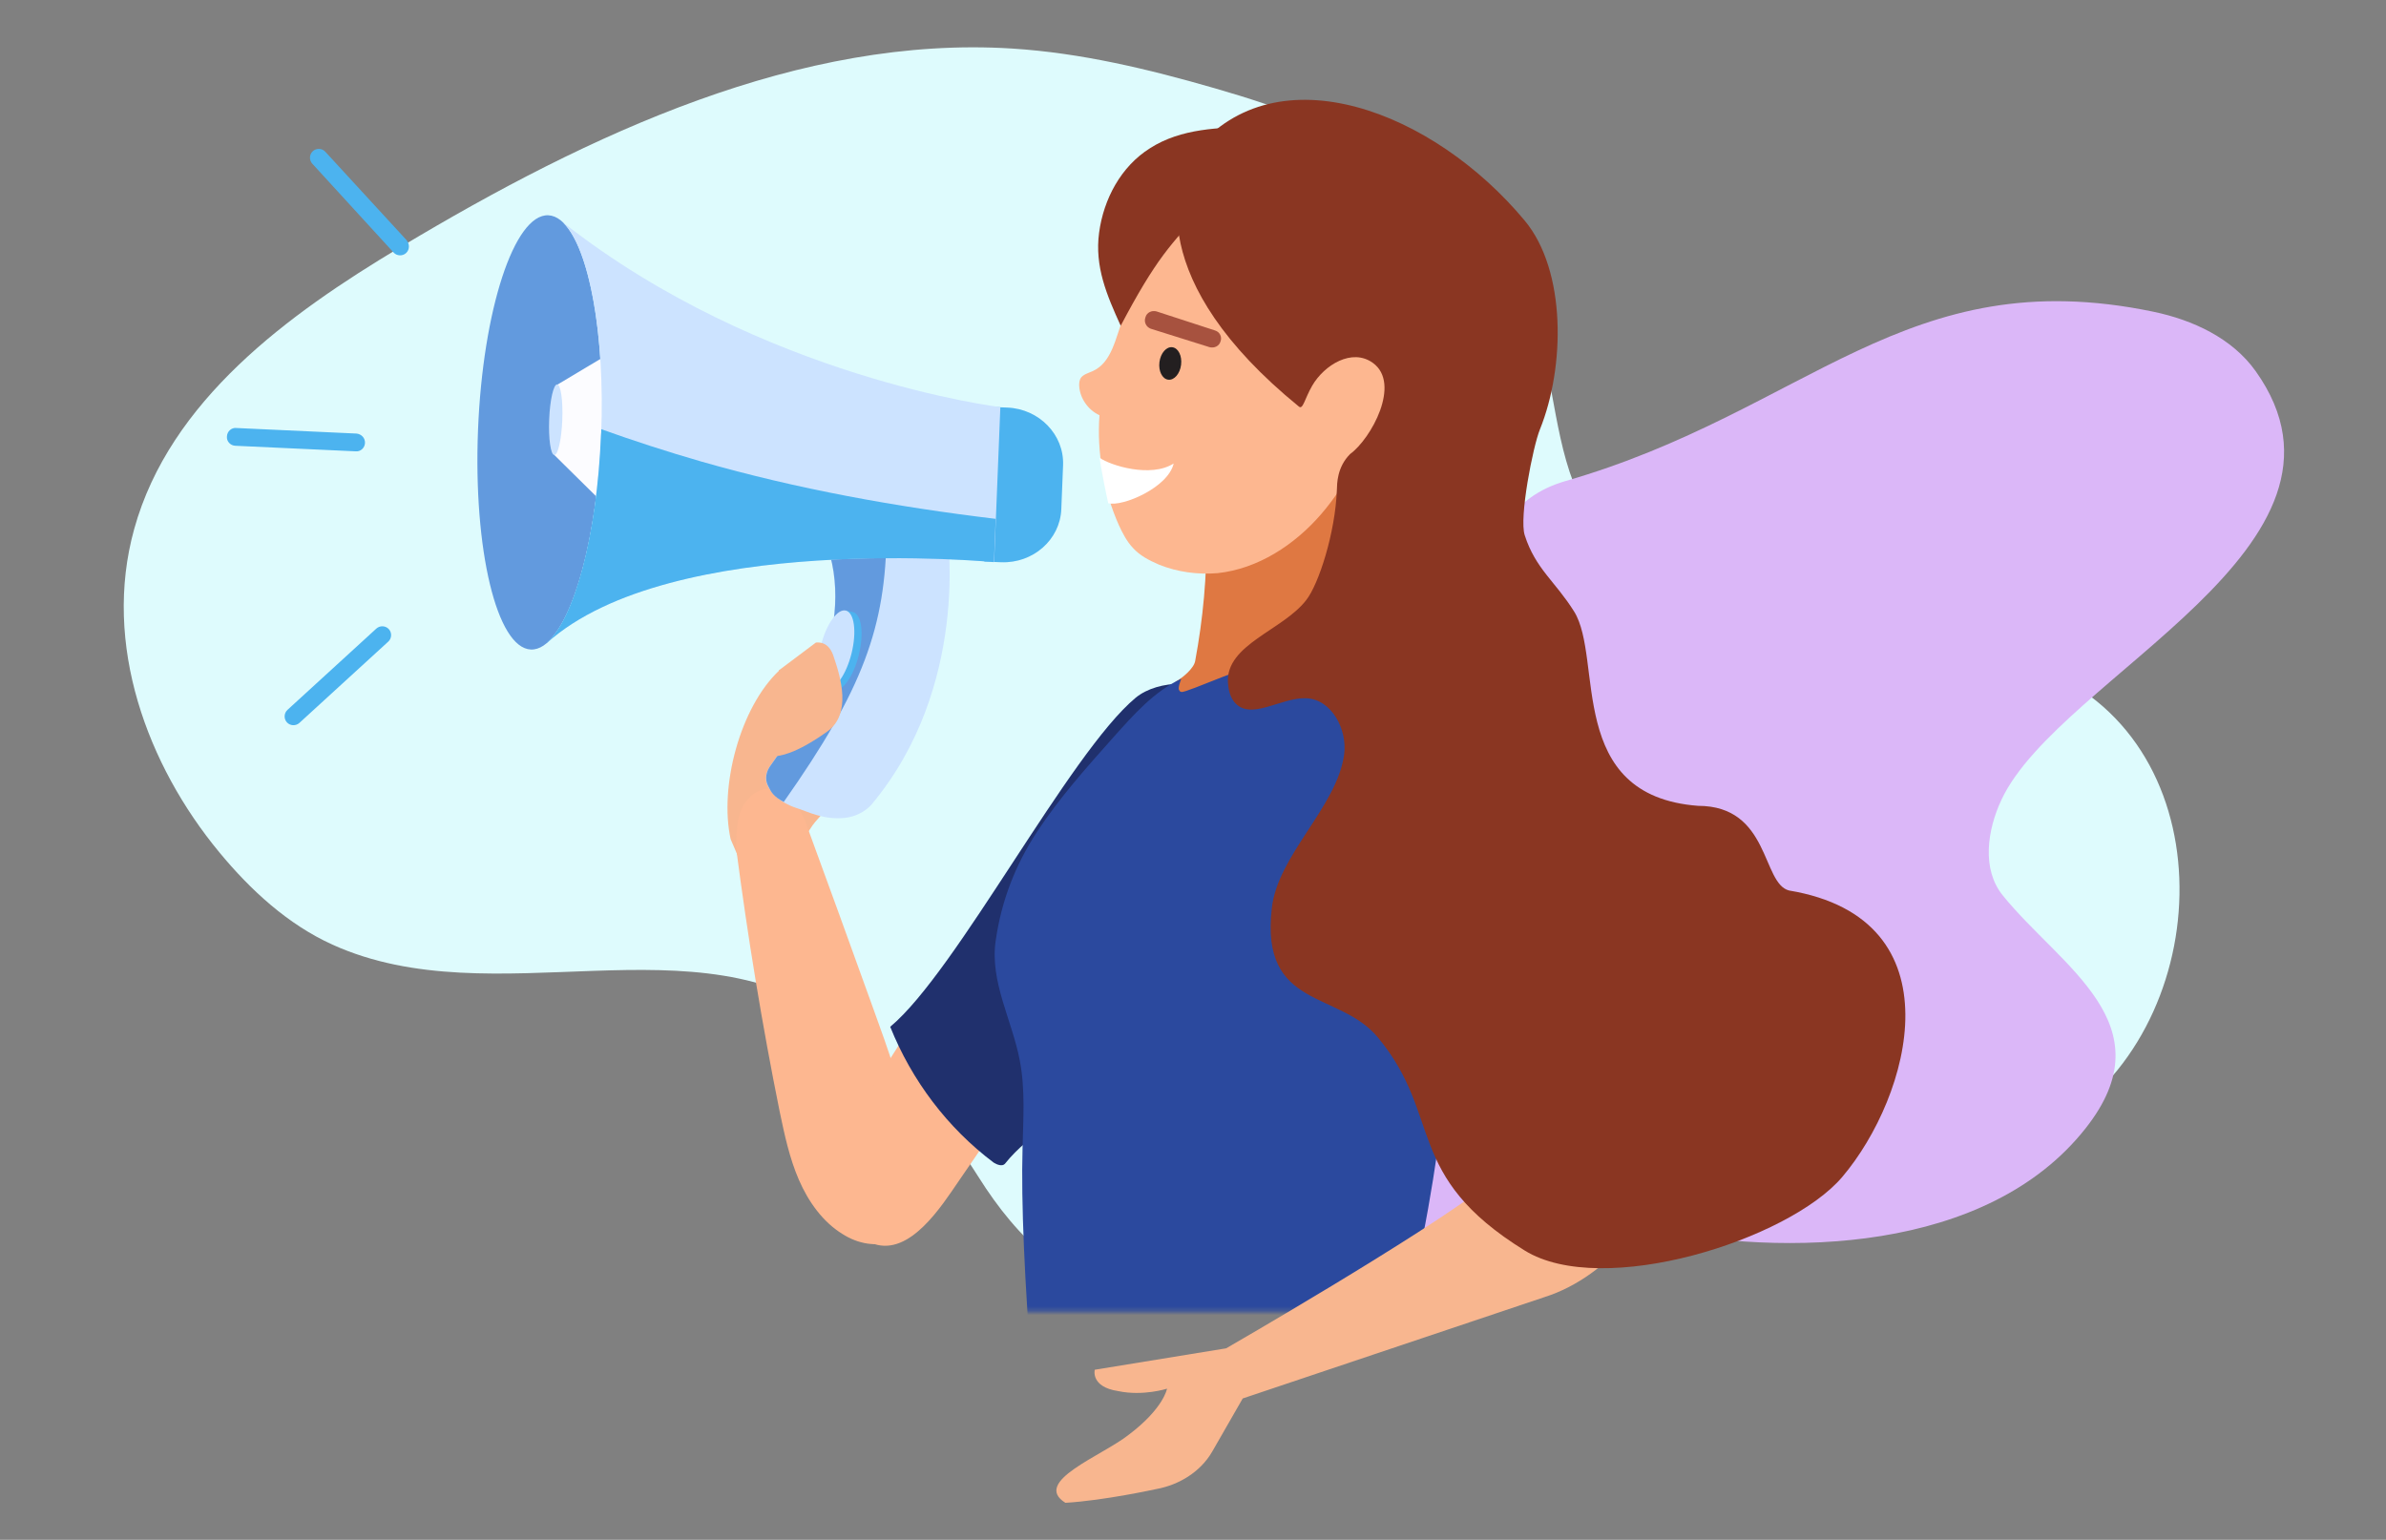 <svg width="536" height="346" viewBox="0 0 536 346" fill="none" xmlns="http://www.w3.org/2000/svg">
<rect x="0" y="0" width="536" height="346" fill="#808080" stroke="none"/>
<path d="M450.065 257.863C433.92 262.718 417.105 259.924 401.186 256.239C385.267 252.553 369.241 248.041 352.691 249.67C327.1 252.155 304.203 268.781 280.992 281.734C273.193 286.091 264.874 290.189 256.249 290.338C240.584 290.577 228.277 277.923 219.917 264.626C211.557 251.329 200.867 239.443 188.65 229.999C156.867 205.562 111.022 228.763 74.656 212.25C64.667 207.711 56.3 200.038 49.224 191.459C33.163 172.016 22.945 144.852 30.143 118.882C38.166 89.945 64.728 70.636 89.899 55.562C132.622 29.929 179.824 7.929 227.318 10.905C242.895 11.888 258.05 15.546 272.949 19.85C302.591 28.381 334.577 42.368 344.861 72.659C349.322 85.849 349.193 100.979 355.582 113.157C365.689 132.457 388.967 138.672 410.197 141.055C431.427 143.438 454.392 144.152 470.949 157.51C502.927 183.381 492.435 245.069 450.065 257.863Z" fill="#DEFBFD"/>
<path d="M291.246 145.452C301.397 140.703 313.234 139.284 325.216 142.512C336.663 145.608 327.075 115.184 351.667 108.099C406.106 92.415 428.066 58.434 483.747 70.047C492.626 71.899 501.442 75.997 506.706 83.379C534.689 122.64 462.647 151.954 449.634 179.667C446.406 186.532 445.135 195.321 449.911 201.202C462.892 217.29 487.019 230.123 468.5 253.556C446.427 281.534 401.195 282.589 369.635 275.894C336.295 268.819 334.256 296.199 309.102 273.187C288.461 254.307 261.849 221.869 261.833 192.275C261.764 171.161 274.082 153.521 291.246 145.452Z" fill="#DBB7F8"/>
<mask id="mask0" mask-type="alpha" maskUnits="userSpaceOnUse" x="36" y="21" width="384" height="274">
<rect width="382.885" height="273.071" transform="matrix(-1 0 0 1 419.273 21.654)" fill="#C4C4C4"/>
</mask>
<g mask="url(#mask0)">
<path d="M164.129 188.553C161.545 176.767 166.255 158.87 175.103 150.604L185.99 145.926L192.536 170.394L181.393 187.174L173.894 211.277L164.129 188.553Z" fill="#F8B68F"/>
<path d="M189.285 170.941L168.183 187.36L182.615 185.264L203.571 161.498C203.571 161.498 201.243 158.152 196.289 162.095C191.787 165.973 189.285 170.941 189.285 170.941Z" fill="#F8B68F"/>
<path d="M196.038 226.252C191.039 212.316 185.994 198.502 180.912 184.601C180.489 183.442 179.672 182.139 179.057 180.825C177.253 178.578 174.53 176.918 171.874 177.295C169.338 177.727 167.46 179.744 166.416 182.139C165.908 183.305 165.375 186 165.375 190.625C167.954 210.418 171.184 230.148 175.149 249.779C176.248 255.004 177.346 260.228 179.474 265.13C181.602 270.032 184.842 274.575 189.263 277.288C192.692 279.481 197.035 280.367 200.602 278.682C208.281 274.984 205.704 262.213 204.527 255.162C202.96 245.324 199.49 235.764 196.084 226.378L196.038 226.252Z" fill="#FDB790"/>
<path d="M212.81 119.828C212.81 119.828 217.984 154.168 195.844 180.71C194.461 182.331 192.218 183.519 189.772 183.781C184.883 184.264 181.525 182.373 178.883 181.549C175.061 180.278 173.268 178.21 172.456 176.541C171.755 175.116 172.022 173.41 173.118 171.976C177.638 165.769 191.704 144.454 186.458 124.882C198.065 116.164 212.81 119.828 212.81 119.828Z" fill="#CCE3FF"/>
<path d="M176.062 180.198C173.679 178.905 173.274 178.051 172.497 176.503C171.796 175.077 172.064 173.372 173.159 171.938C177.679 165.731 191.746 144.416 186.5 124.844C190.613 121.815 195.065 120.316 199.165 119.602C198.995 140.834 193.882 154.882 176.062 180.198Z" fill="#629ADE"/>
<path d="M187.315 155.071C185.412 154.6 184.838 150.3 186.034 145.467C187.23 140.634 189.742 137.098 191.645 137.569C193.549 138.04 194.122 142.34 192.926 147.173C191.731 152.006 189.218 155.542 187.315 155.071Z" fill="#4CB3EF"/>
<path d="M192.013 137.72L190 137.16L190.119 138.163L191.452 138.775L192.013 137.72Z" fill="#4CB3EF"/>
<path d="M187.765 155.116L185.313 154.539L188.119 154.252L187.765 155.116Z" fill="#4CB3EF"/>
<path d="M185.686 154.698C183.783 154.228 183.209 149.928 184.404 145.094C185.599 140.261 188.112 136.724 190.015 137.195C191.918 137.665 192.493 141.965 191.297 146.799C190.102 151.632 187.59 155.169 185.686 154.698Z" fill="#CCE3FF"/>
<path d="M222.528 91.432L226.275 91.582C233.45 91.868 239.086 97.683 238.812 104.539L238.416 114.424C238.142 121.279 232.06 126.625 224.885 126.338L221.139 126.189L222.528 91.432Z" fill="#4CB3EF"/>
<path d="M119.265 145.949C111.626 145.643 106.307 123.553 107.385 96.609C108.462 69.664 115.528 48.069 123.166 48.375C130.805 48.68 136.124 70.77 135.047 97.715C133.969 124.659 126.904 146.254 119.265 145.949Z" fill="#629ADE"/>
<path d="M136.363 79.763L125.157 86.461L124.526 102.245L135.356 112.938L140.083 92.567L136.363 79.763Z" fill="#FCFCFF"/>
<path d="M135.047 97.716C135.952 75.076 132.328 55.888 126.609 50.15C126.609 50.15 126.61 50.11 126.65 50.112C171.165 85.027 224.722 91.48 224.722 91.48L223.331 126.277C223.331 126.277 150.831 119.306 122.878 144.457C122.878 144.457 122.838 144.456 122.839 144.416C128.995 139.232 134.14 120.395 135.047 97.716Z" fill="#CCE3FF"/>
<path d="M135.058 96.438C142.457 99.089 149.906 101.503 157.444 103.681C179.113 109.897 201.31 113.898 223.678 116.589L223.289 126.315C223.289 126.315 150.79 119.344 122.836 144.495C122.836 144.495 122.796 144.494 122.798 144.454C128.957 139.191 134.1 120.393 135.007 97.714C135.063 97.317 135.08 96.878 135.058 96.438Z" fill="#4CB3EF"/>
<path d="M124.526 102.245C123.711 102.212 123.193 98.635 123.368 94.254C123.543 89.874 124.345 86.349 125.16 86.381C125.974 86.414 126.493 89.991 126.318 94.372C126.142 98.753 125.34 102.278 124.526 102.245Z" fill="#CCE3FF"/>
<path d="M91.227 56.859C90.431 57.593 89.157 57.542 88.422 56.747L70.154 36.78C69.42 35.984 69.471 34.709 70.266 33.975C71.062 33.241 72.337 33.292 73.071 34.087L91.343 53.97C92.073 54.85 92.022 56.125 91.227 56.859Z" fill="#4CB3EF"/>
<path d="M87.343 141.361C86.609 140.566 85.334 140.515 84.538 141.249L64.571 159.517C63.776 160.251 63.725 161.526 64.459 162.322C65.193 163.117 66.468 163.168 67.263 162.434L87.231 144.165C88.026 143.431 88.077 142.156 87.343 141.361Z" fill="#4CB3EF"/>
<path d="M81.992 99.541C81.948 100.646 80.975 101.544 79.874 101.414L52.856 100.164C51.751 100.12 50.854 99.147 50.983 98.046C51.027 96.941 51.999 96.044 53.101 96.173L80.119 97.424C81.22 97.553 82.036 98.437 81.992 99.541Z" fill="#4CB3EF"/>
<path d="M174.088 169.949C175.094 169.792 178.379 169.691 185.805 164.406C191.375 160.443 188.846 152.174 187.318 147.668C186.896 146.29 185.946 144.169 183.297 144.377L174.983 150.616L174.088 169.949Z" fill="#F8B68F"/>
<path d="M196.344 279.522C204.446 282.168 211.425 271.166 215.456 265.262C235.516 236.345 257.828 200.223 271.757 168.521L271.757 162.126C272.01 159.256 271.193 156.172 269.015 154.607C266.886 153.163 264.134 153.319 261.723 154.325C259.312 155.331 257.312 157.009 255.361 158.809C242.16 171.364 208.289 224.781 198.119 240.821L197.977 241.044C195.154 245.575 192.331 250.107 190.474 255.117C188.618 260.128 187.811 265.65 189.125 270.668C190.082 274.624 192.603 278.269 196.344 279.522Z" fill="#FDB790"/>
<path d="M225.747 261.509C225.16 262.151 224.005 261.73 223.226 261.244C212.838 253.43 204.833 242.81 199.982 230.721C214.949 218.258 240.159 169.243 255.126 156.779C260.265 152.575 270.29 152.608 275.444 156.779C282.816 162.789 279.426 169.142 279.426 181.506C279.426 193.869 254.901 232.926 245.92 243.746C240.118 250.54 231.346 254.44 225.747 261.509Z" fill="#20306D"/>
<path d="M271 119.812C271.166 129.399 270.254 139.044 268.493 148.496C268.226 150.19 265.598 152.371 264.083 153.173C269.199 171.079 300.078 144.727 307.664 129.918C310.153 124.984 311.752 119.139 310.022 113.836C307.557 106.055 298.317 101.643 290.349 102.919C282.268 104.321 275.418 112.853 271 119.812Z" fill="#DF7842"/>
<path d="M265.403 155.48C266.641 155.731 281.189 148.753 289.484 147.453C297.779 146.154 306.985 147.249 313.972 152.05C323.548 158.889 327.076 171.454 328.316 183.196C329.953 199.584 328.158 216.067 326.326 232.241C324.277 249.224 322.026 267.757 318.225 284.479C316.384 292.579 325.887 329.805 321.209 335.211C301.756 333.345 289.263 337.736 270.904 342.458C262.813 344.539 243.62 353.969 237.774 357.362C233.234 333.655 228.987 282.145 229.71 257.968C229.866 251.379 230.33 244.754 229.096 238.33C227.396 229.302 222.284 220.524 223.689 211.283C224.976 202.37 228.088 194.334 232.99 186.868C237.892 179.402 243.965 172.578 250.038 165.755C254.598 160.676 259.139 155.443 265.363 152.512C265.146 153.32 264.165 155.228 265.403 155.48Z" fill="#2B499E"/>
<path d="M286.551 31.4C274.592 38.652 266.117 50.391 257.989 61.872C255.873 64.866 253.758 67.861 252.387 71.294C250.596 75.831 249.827 81.51 245.374 83.433C244.437 83.844 243.373 84.142 242.814 84.893C242.482 85.391 242.401 86.115 242.434 86.713C242.585 89.463 244.41 92.122 246.994 93.3C246.37 101.61 247.924 110.281 251.347 118.01C252.163 119.764 253.105 121.632 254.506 123.115C256.039 124.83 258.138 125.914 260.35 126.872C264.522 128.563 269.113 129.151 273.532 128.789C282.596 127.813 290.819 122.444 296.798 115.52C302.777 108.595 306.751 100.101 310.246 91.634C312.995 84.886 315.612 77.906 316.415 70.665C317.144 64.268 316.664 57.697 314.888 51.558C312.96 44.826 309.37 38.426 303.858 34.17C298.34 29.795 292.468 27.717 286.551 31.4Z" fill="#FDB790"/>
<path d="M282.194 28.52C273.922 28.614 265.297 28.846 258.343 33.306C251.848 37.38 247.929 44.671 246.906 52.284C245.884 59.896 248.62 66.291 251.758 73.196C259.627 58.289 262.998 54.761 270.931 46.29C276.138 40.607 281.046 36.02 282.194 28.52Z" fill="#8A3622"/>
<path d="M272.892 74.237L259.804 69.974C258.746 69.684 257.616 70.209 257.327 71.268C256.922 72.332 257.447 73.461 258.512 73.866L271.709 78.007C272.767 78.297 273.897 77.772 274.186 76.713C274.591 75.649 273.951 74.526 272.892 74.237Z" fill="#A7523F"/>
<path d="M247.03 102.868C247.259 104.94 248.509 111.126 248.963 113.07C252.137 113.939 262.446 109.541 263.657 104.147C258.51 107.44 249.441 104.589 247.03 102.868Z" fill="white"/>
<ellipse cx="262.893" cy="81.671" rx="2.45" ry="3.675" transform="rotate(7.253 262.893 81.671)" fill="#231F20"/>
<path d="M309.234 82.804C304.972 77.083 298.28 82.057 295.45 85.898C288.482 95.357 292.942 101.134 295.714 103.524C298.485 105.914 303.456 102.952 306.286 99.11C309.116 95.269 313.266 88.216 309.234 82.804Z" fill="#FDB790"/>
</g>
<path d="M347.787 251.899L343.094 258.107C340.465 261.339 338.612 262.517 333.873 266.361C319.248 277.736 275.445 302.972 275.445 302.972L245.93 307.783C245.93 307.783 244.944 311.636 251.161 312.576C256.812 313.772 262.162 312.037 262.162 312.037C262.162 312.037 261.432 316.456 253.553 322.4C247.528 327.165 231.734 332.936 239.33 337.683C247.966 337.19 259.743 334.597 259.743 334.597C264.783 333.684 269.621 330.817 272.305 326.197L279.17 314.237L346.92 291.476C354.379 289.129 360.97 284.108 366.074 278.055L366.229 277.644L347.787 251.899Z" fill="#F8B68F"/>
<path d="M372.896 278.939C372.794 279.893 371.492 280.273 370.482 280.351C356.139 280.194 342.08 275.985 329.866 268.409C335.025 247.546 301.281 191.802 306.44 170.938C307.33 167.47 308.815 163.992 311.813 161.974C314.811 159.955 318.796 159.824 322.488 159.995C332.97 160.52 343.853 163.536 351.186 170.962C362.332 181.949 380.131 234.47 379.219 249.96C378.503 259.793 373.253 268.993 372.896 278.939Z" fill="#20306D"/>
<path d="M401.906 200.098C395.736 198.546 397.643 181.072 381.443 181.072C351.601 178.782 360.255 148.021 353.608 137.4C349.4 130.657 344.943 127.827 342.524 120.277C341.218 116.341 344.373 100.303 345.935 96.487C351.601 82.443 351.886 60.832 342.524 49.579C322.044 24.962 286.974 11.404 268.487 33.811C263.187 40.961 257.261 63.221 291.793 91.358C292.702 92.139 293.084 89.586 294.777 86.668C297.476 82.015 303.73 78.142 308.419 81.552C314.814 86.203 307.993 98.605 303.303 102.016C300.319 105 300.372 108.718 300.319 110.116C299.955 119.715 296.259 131.25 293.432 134.842C288.226 141.623 275.369 144.809 275.845 153.346C275.959 154.851 276.239 156.342 277.176 157.616C280.718 162.224 287.697 156.655 293.432 156.895C299.167 157.134 302.706 163.928 301.951 169.532C300.366 181.315 286.954 192.212 285.704 204.117C283.08 226.878 300.885 222.553 309.583 233.176C324.234 250.865 315.249 264.132 342.524 280.999C360.001 291.807 401.799 278.661 413.844 264.472C429.208 246.373 440.275 206.493 401.906 200.098Z" fill="#8A3622"/>
</svg>
